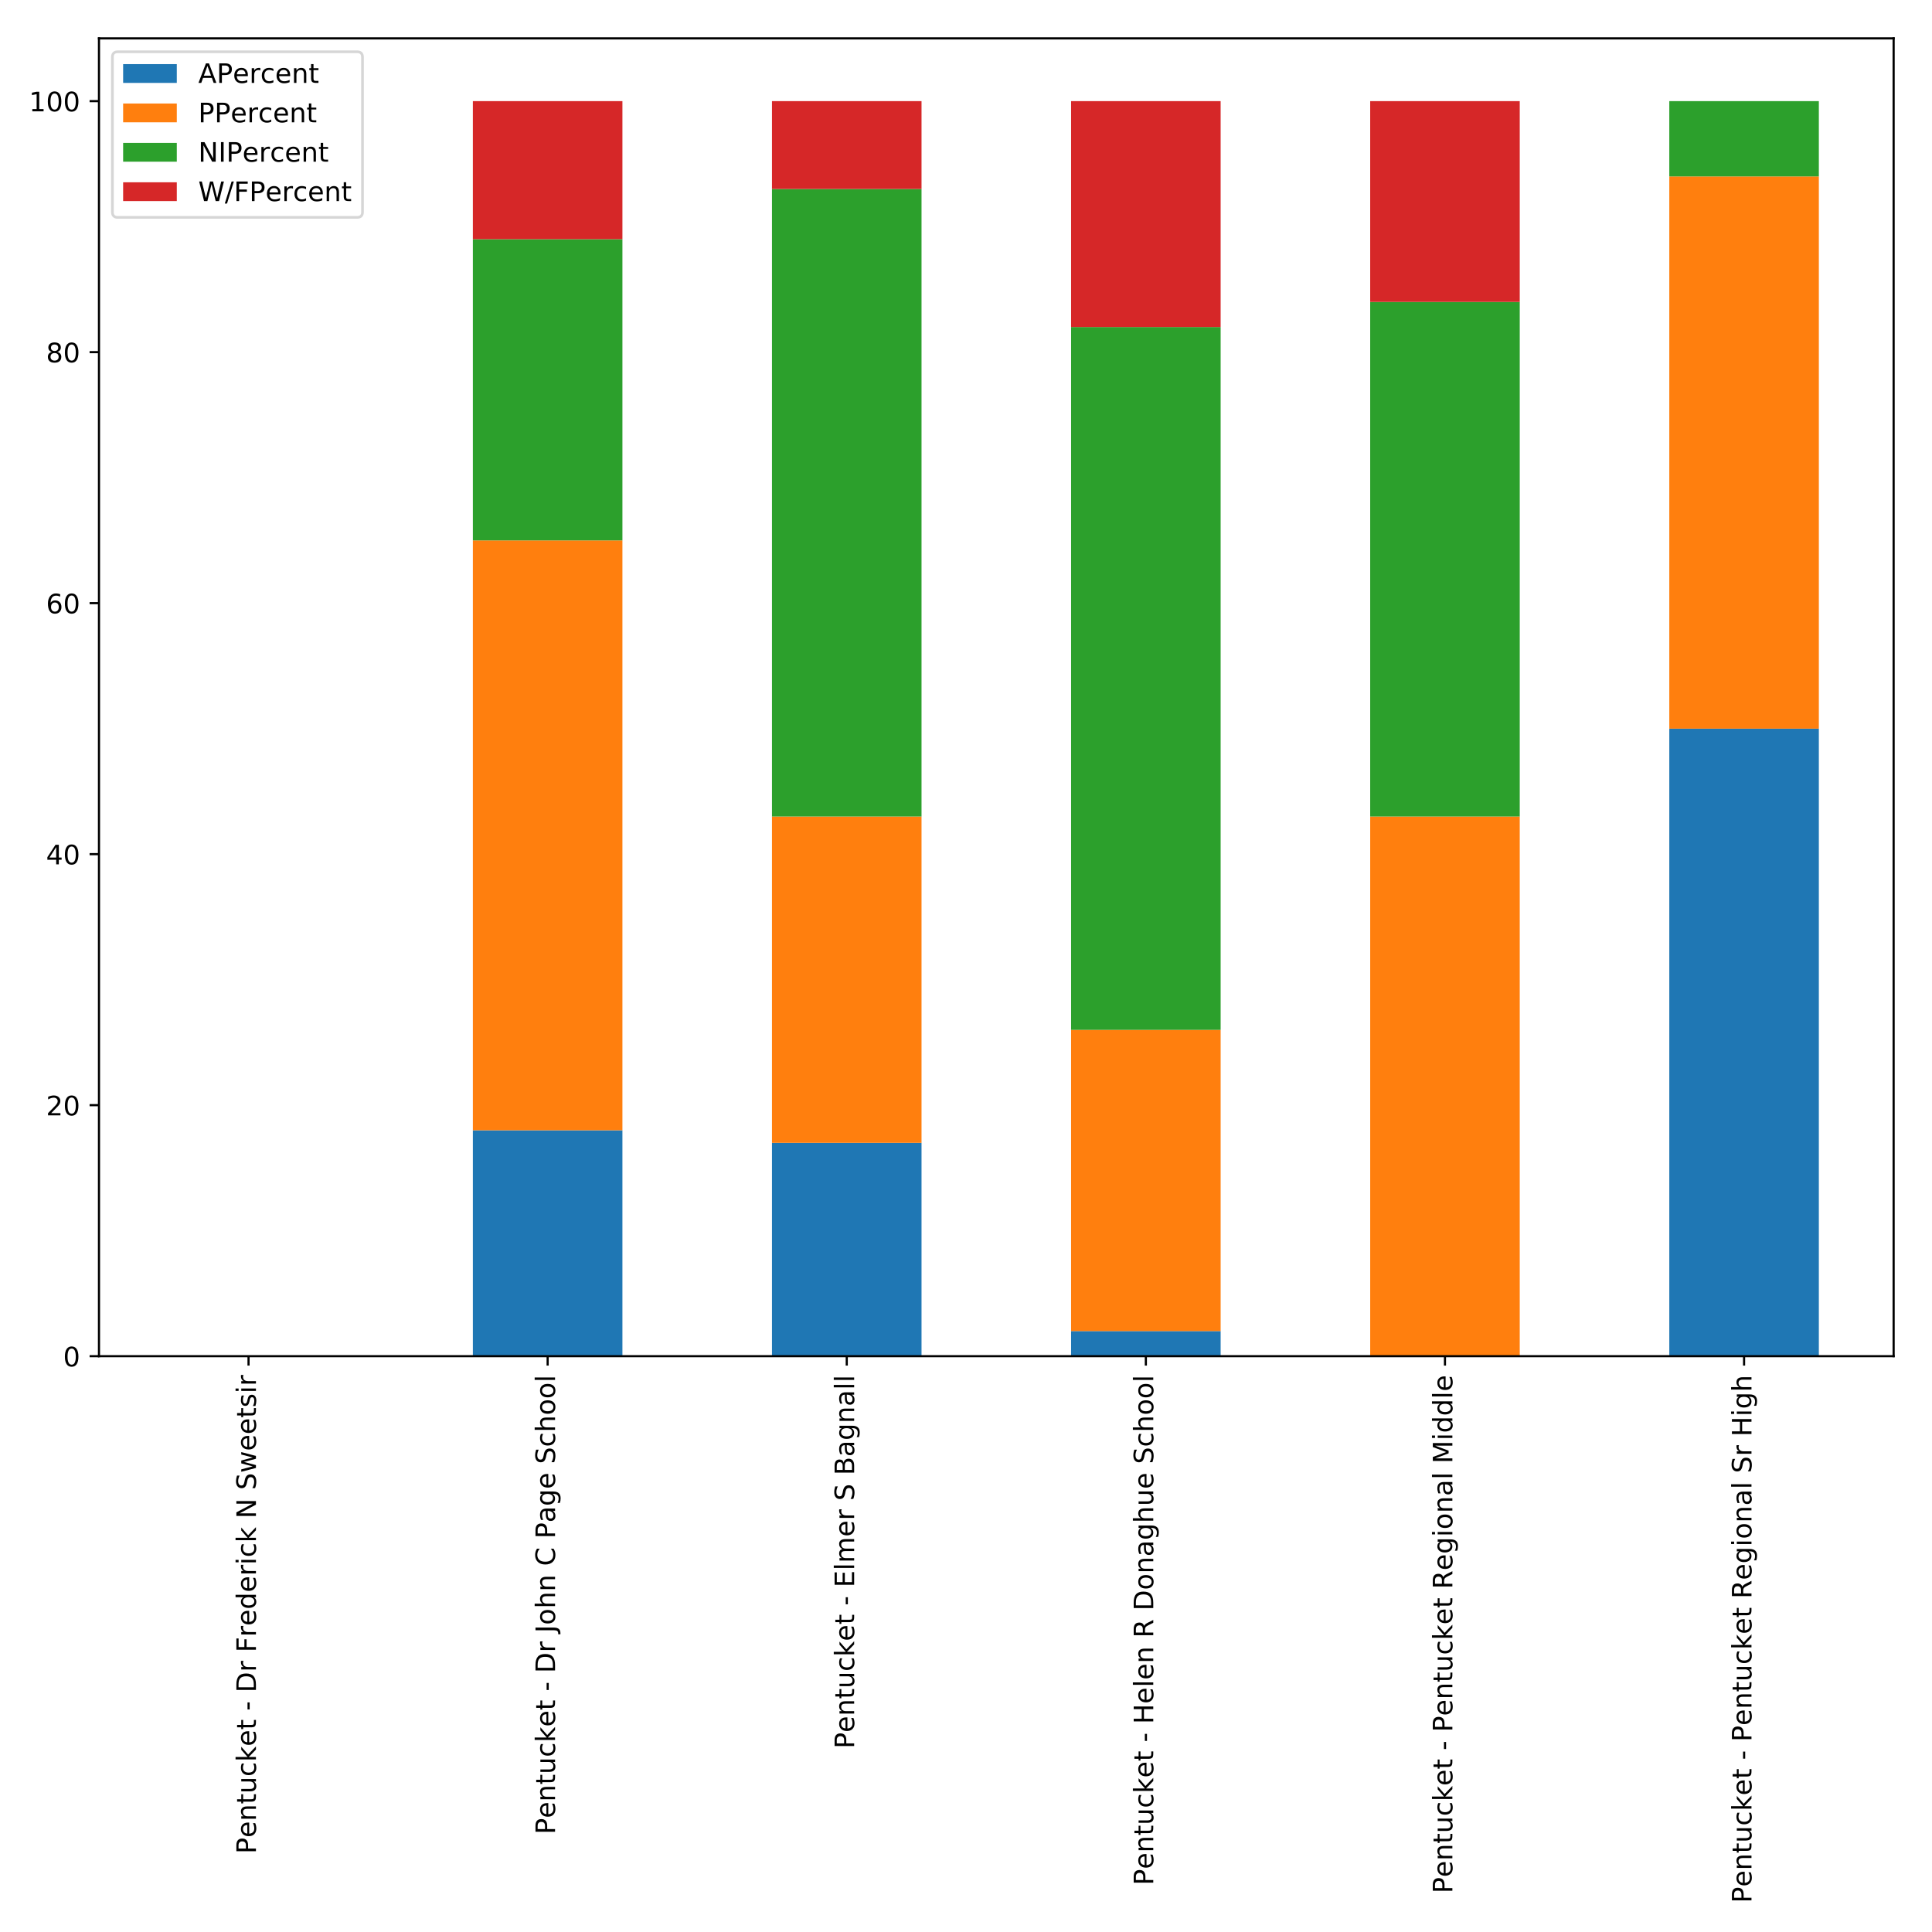 <?xml version="1.0" encoding="utf-8" standalone="no"?>
<!DOCTYPE svg PUBLIC "-//W3C//DTD SVG 1.1//EN"
  "http://www.w3.org/Graphics/SVG/1.1/DTD/svg11.dtd">
<!-- Created with matplotlib (http://matplotlib.org/) -->
<svg height="720pt" version="1.1" viewBox="0 0 720 720" width="720pt" xmlns="http://www.w3.org/2000/svg" xmlns:xlink="http://www.w3.org/1999/xlink">
 <defs>
  <style type="text/css">
*{stroke-linecap:butt;stroke-linejoin:round;}
  </style>
 </defs>
 <g id="figure_1">
  <g id="patch_1">
   <path d="M 0 720 
L 720 720 
L 720 0 
L 0 0 
z
" style="fill:#ffffff;"/>
  </g>
  <g id="axes_1">
   <g id="patch_2">
    <path d="M 36.888 505.411 
L 705.7 505.411 
L 705.7 14.3 
L 36.888 14.3 
z
" style="fill:#ffffff;"/>
   </g>
   <g id="patch_3">
    <path clip-path="url(#p2e732f01b1)" d="M 64.755 505.411 
L 120.489 505.411 
L 120.489 505.411 
L 64.755 505.411 
z
" style="fill:#1f77b4;"/>
   </g>
   <g id="patch_4">
    <path clip-path="url(#p2e732f01b1)" d="M 176.223 505.411 
L 231.958 505.411 
L 231.958 421.22 
L 176.223 421.22 
z
" style="fill:#1f77b4;"/>
   </g>
   <g id="patch_5">
    <path clip-path="url(#p2e732f01b1)" d="M 287.692 505.411 
L 343.427 505.411 
L 343.427 425.898 
L 287.692 425.898 
z
" style="fill:#1f77b4;"/>
   </g>
   <g id="patch_6">
    <path clip-path="url(#p2e732f01b1)" d="M 399.161 505.411 
L 454.895 505.411 
L 454.895 496.056 
L 399.161 496.056 
z
" style="fill:#1f77b4;"/>
   </g>
   <g id="patch_7">
    <path clip-path="url(#p2e732f01b1)" d="M 510.63 505.411 
L 566.364 505.411 
L 566.364 505.411 
L 510.63 505.411 
z
" style="fill:#1f77b4;"/>
   </g>
   <g id="patch_8">
    <path clip-path="url(#p2e732f01b1)" d="M 622.098 505.411 
L 677.833 505.411 
L 677.833 271.549 
L 622.098 271.549 
z
" style="fill:#1f77b4;"/>
   </g>
   <g id="patch_9">
    <path clip-path="url(#p2e732f01b1)" d="M 64.755 505.411 
L 120.489 505.411 
L 120.489 505.411 
L 64.755 505.411 
z
" style="fill:#ff7f0e;"/>
   </g>
   <g id="patch_10">
    <path clip-path="url(#p2e732f01b1)" d="M 176.223 421.22 
L 231.958 421.22 
L 231.958 201.39 
L 176.223 201.39 
z
" style="fill:#ff7f0e;"/>
   </g>
   <g id="patch_11">
    <path clip-path="url(#p2e732f01b1)" d="M 287.692 425.898 
L 343.427 425.898 
L 343.427 304.289 
L 287.692 304.289 
z
" style="fill:#ff7f0e;"/>
   </g>
   <g id="patch_12">
    <path clip-path="url(#p2e732f01b1)" d="M 399.161 496.056 
L 454.895 496.056 
L 454.895 383.803 
L 399.161 383.803 
z
" style="fill:#ff7f0e;"/>
   </g>
   <g id="patch_13">
    <path clip-path="url(#p2e732f01b1)" d="M 510.63 505.411 
L 566.364 505.411 
L 566.364 304.289 
L 510.63 304.289 
z
" style="fill:#ff7f0e;"/>
   </g>
   <g id="patch_14">
    <path clip-path="url(#p2e732f01b1)" d="M 622.098 271.549 
L 677.833 271.549 
L 677.833 65.75 
L 622.098 65.75 
z
" style="fill:#ff7f0e;"/>
   </g>
   <g id="patch_15">
    <path clip-path="url(#p2e732f01b1)" d="M 64.755 505.411 
L 120.489 505.411 
L 120.489 505.411 
L 64.755 505.411 
z
" style="fill:#2ca02c;"/>
   </g>
   <g id="patch_16">
    <path clip-path="url(#p2e732f01b1)" d="M 176.223 201.39 
L 231.958 201.39 
L 231.958 89.136 
L 176.223 89.136 
z
" style="fill:#2ca02c;"/>
   </g>
   <g id="patch_17">
    <path clip-path="url(#p2e732f01b1)" d="M 287.692 304.289 
L 343.427 304.289 
L 343.427 70.427 
L 287.692 70.427 
z
" style="fill:#2ca02c;"/>
   </g>
   <g id="patch_18">
    <path clip-path="url(#p2e732f01b1)" d="M 399.161 383.803 
L 454.895 383.803 
L 454.895 121.877 
L 399.161 121.877 
z
" style="fill:#2ca02c;"/>
   </g>
   <g id="patch_19">
    <path clip-path="url(#p2e732f01b1)" d="M 510.63 304.289 
L 566.364 304.289 
L 566.364 112.522 
L 510.63 112.522 
z
" style="fill:#2ca02c;"/>
   </g>
   <g id="patch_20">
    <path clip-path="url(#p2e732f01b1)" d="M 622.098 65.75 
L 677.833 65.75 
L 677.833 37.686 
L 622.098 37.686 
z
" style="fill:#2ca02c;"/>
   </g>
   <g id="patch_21">
    <path clip-path="url(#p2e732f01b1)" d="M 64.755 505.411 
L 120.489 505.411 
L 120.489 505.411 
L 64.755 505.411 
z
" style="fill:#d62728;"/>
   </g>
   <g id="patch_22">
    <path clip-path="url(#p2e732f01b1)" d="M 176.223 89.136 
L 231.958 89.136 
L 231.958 37.686 
L 176.223 37.686 
z
" style="fill:#d62728;"/>
   </g>
   <g id="patch_23">
    <path clip-path="url(#p2e732f01b1)" d="M 287.692 70.427 
L 343.427 70.427 
L 343.427 37.686 
L 287.692 37.686 
z
" style="fill:#d62728;"/>
   </g>
   <g id="patch_24">
    <path clip-path="url(#p2e732f01b1)" d="M 399.161 121.877 
L 454.895 121.877 
L 454.895 37.686 
L 399.161 37.686 
z
" style="fill:#d62728;"/>
   </g>
   <g id="patch_25">
    <path clip-path="url(#p2e732f01b1)" d="M 510.63 112.522 
L 566.364 112.522 
L 566.364 37.686 
L 510.63 37.686 
z
" style="fill:#d62728;"/>
   </g>
   <g id="patch_26">
    <path clip-path="url(#p2e732f01b1)" d="M 622.098 505.411 
L 677.833 505.411 
L 677.833 505.411 
L 622.098 505.411 
z
" style="fill:#d62728;"/>
   </g>
   <g id="matplotlib.axis_1">
    <g id="xtick_1">
     <g id="line2d_1">
      <defs>
       <path d="M 0 0 
L 0 3.5 
" id="m39462e3439" style="stroke:#000000;stroke-width:0.8;"/>
      </defs>
      <g>
       <use style="stroke:#000000;stroke-width:0.8;" x="92.622" xlink:href="#m39462e3439" y="505.411"/>
      </g>
     </g>
     <g id="text_1">
      <!-- Pentucket - Dr Frederick N Sweetsir -->
      <defs>
       <path d="M 19.672 64.797 
L 19.672 37.406 
L 32.078 37.406 
Q 38.969 37.406 42.719 40.969 
Q 46.484 44.531 46.484 51.125 
Q 46.484 57.672 42.719 61.234 
Q 38.969 64.797 32.078 64.797 
z
M 9.812 72.906 
L 32.078 72.906 
Q 44.344 72.906 50.609 67.359 
Q 56.891 61.812 56.891 51.125 
Q 56.891 40.328 50.609 34.812 
Q 44.344 29.297 32.078 29.297 
L 19.672 29.297 
L 19.672 0 
L 9.812 0 
z
" id="DejaVuSans-50"/>
       <path d="M 56.203 29.594 
L 56.203 25.203 
L 14.891 25.203 
Q 15.484 15.922 20.484 11.062 
Q 25.484 6.203 34.422 6.203 
Q 39.594 6.203 44.453 7.469 
Q 49.312 8.734 54.109 11.281 
L 54.109 2.781 
Q 49.266 0.734 44.188 -0.344 
Q 39.109 -1.422 33.891 -1.422 
Q 20.797 -1.422 13.156 6.188 
Q 5.516 13.812 5.516 26.812 
Q 5.516 40.234 12.766 48.109 
Q 20.016 56 32.328 56 
Q 43.359 56 49.781 48.891 
Q 56.203 41.797 56.203 29.594 
z
M 47.219 32.234 
Q 47.125 39.594 43.094 43.984 
Q 39.062 48.391 32.422 48.391 
Q 24.906 48.391 20.391 44.141 
Q 15.875 39.891 15.188 32.172 
z
" id="DejaVuSans-65"/>
       <path d="M 54.891 33.016 
L 54.891 0 
L 45.906 0 
L 45.906 32.719 
Q 45.906 40.484 42.875 44.328 
Q 39.844 48.188 33.797 48.188 
Q 26.516 48.188 22.312 43.547 
Q 18.109 38.922 18.109 30.906 
L 18.109 0 
L 9.078 0 
L 9.078 54.688 
L 18.109 54.688 
L 18.109 46.188 
Q 21.344 51.125 25.703 53.562 
Q 30.078 56 35.797 56 
Q 45.219 56 50.047 50.172 
Q 54.891 44.344 54.891 33.016 
z
" id="DejaVuSans-6e"/>
       <path d="M 18.312 70.219 
L 18.312 54.688 
L 36.812 54.688 
L 36.812 47.703 
L 18.312 47.703 
L 18.312 18.016 
Q 18.312 11.328 20.141 9.422 
Q 21.969 7.516 27.594 7.516 
L 36.812 7.516 
L 36.812 0 
L 27.594 0 
Q 17.188 0 13.234 3.875 
Q 9.281 7.766 9.281 18.016 
L 9.281 47.703 
L 2.688 47.703 
L 2.688 54.688 
L 9.281 54.688 
L 9.281 70.219 
z
" id="DejaVuSans-74"/>
       <path d="M 8.5 21.578 
L 8.5 54.688 
L 17.484 54.688 
L 17.484 21.922 
Q 17.484 14.156 20.5 10.266 
Q 23.531 6.391 29.594 6.391 
Q 36.859 6.391 41.078 11.031 
Q 45.312 15.672 45.312 23.688 
L 45.312 54.688 
L 54.297 54.688 
L 54.297 0 
L 45.312 0 
L 45.312 8.406 
Q 42.047 3.422 37.719 1 
Q 33.406 -1.422 27.688 -1.422 
Q 18.266 -1.422 13.375 4.438 
Q 8.5 10.297 8.5 21.578 
z
M 31.109 56 
z
" id="DejaVuSans-75"/>
       <path d="M 48.781 52.594 
L 48.781 44.188 
Q 44.969 46.297 41.141 47.344 
Q 37.312 48.391 33.406 48.391 
Q 24.656 48.391 19.812 42.844 
Q 14.984 37.312 14.984 27.297 
Q 14.984 17.281 19.812 11.734 
Q 24.656 6.203 33.406 6.203 
Q 37.312 6.203 41.141 7.25 
Q 44.969 8.297 48.781 10.406 
L 48.781 2.094 
Q 45.016 0.344 40.984 -0.531 
Q 36.969 -1.422 32.422 -1.422 
Q 20.062 -1.422 12.781 6.344 
Q 5.516 14.109 5.516 27.297 
Q 5.516 40.672 12.859 48.328 
Q 20.219 56 33.016 56 
Q 37.156 56 41.109 55.141 
Q 45.062 54.297 48.781 52.594 
z
" id="DejaVuSans-63"/>
       <path d="M 9.078 75.984 
L 18.109 75.984 
L 18.109 31.109 
L 44.922 54.688 
L 56.391 54.688 
L 27.391 29.109 
L 57.625 0 
L 45.906 0 
L 18.109 26.703 
L 18.109 0 
L 9.078 0 
z
" id="DejaVuSans-6b"/>
       <path id="DejaVuSans-20"/>
       <path d="M 4.891 31.391 
L 31.203 31.391 
L 31.203 23.391 
L 4.891 23.391 
z
" id="DejaVuSans-2d"/>
       <path d="M 19.672 64.797 
L 19.672 8.109 
L 31.594 8.109 
Q 46.688 8.109 53.688 14.938 
Q 60.688 21.781 60.688 36.531 
Q 60.688 51.172 53.688 57.984 
Q 46.688 64.797 31.594 64.797 
z
M 9.812 72.906 
L 30.078 72.906 
Q 51.266 72.906 61.172 64.094 
Q 71.094 55.281 71.094 36.531 
Q 71.094 17.672 61.125 8.828 
Q 51.172 0 30.078 0 
L 9.812 0 
z
" id="DejaVuSans-44"/>
       <path d="M 41.109 46.297 
Q 39.594 47.172 37.812 47.578 
Q 36.031 48 33.891 48 
Q 26.266 48 22.188 43.047 
Q 18.109 38.094 18.109 28.812 
L 18.109 0 
L 9.078 0 
L 9.078 54.688 
L 18.109 54.688 
L 18.109 46.188 
Q 20.953 51.172 25.484 53.578 
Q 30.031 56 36.531 56 
Q 37.453 56 38.578 55.875 
Q 39.703 55.766 41.062 55.516 
z
" id="DejaVuSans-72"/>
       <path d="M 9.812 72.906 
L 51.703 72.906 
L 51.703 64.594 
L 19.672 64.594 
L 19.672 43.109 
L 48.578 43.109 
L 48.578 34.812 
L 19.672 34.812 
L 19.672 0 
L 9.812 0 
z
" id="DejaVuSans-46"/>
       <path d="M 45.406 46.391 
L 45.406 75.984 
L 54.391 75.984 
L 54.391 0 
L 45.406 0 
L 45.406 8.203 
Q 42.578 3.328 38.25 0.953 
Q 33.938 -1.422 27.875 -1.422 
Q 17.969 -1.422 11.734 6.484 
Q 5.516 14.406 5.516 27.297 
Q 5.516 40.188 11.734 48.094 
Q 17.969 56 27.875 56 
Q 33.938 56 38.25 53.625 
Q 42.578 51.266 45.406 46.391 
z
M 14.797 27.297 
Q 14.797 17.391 18.875 11.75 
Q 22.953 6.109 30.078 6.109 
Q 37.203 6.109 41.297 11.75 
Q 45.406 17.391 45.406 27.297 
Q 45.406 37.203 41.297 42.844 
Q 37.203 48.484 30.078 48.484 
Q 22.953 48.484 18.875 42.844 
Q 14.797 37.203 14.797 27.297 
z
" id="DejaVuSans-64"/>
       <path d="M 9.422 54.688 
L 18.406 54.688 
L 18.406 0 
L 9.422 0 
z
M 9.422 75.984 
L 18.406 75.984 
L 18.406 64.594 
L 9.422 64.594 
z
" id="DejaVuSans-69"/>
       <path d="M 9.812 72.906 
L 23.094 72.906 
L 55.422 11.922 
L 55.422 72.906 
L 64.984 72.906 
L 64.984 0 
L 51.703 0 
L 19.391 60.984 
L 19.391 0 
L 9.812 0 
z
" id="DejaVuSans-4e"/>
       <path d="M 53.516 70.516 
L 53.516 60.891 
Q 47.906 63.578 42.922 64.891 
Q 37.938 66.219 33.297 66.219 
Q 25.25 66.219 20.875 63.094 
Q 16.5 59.969 16.5 54.203 
Q 16.5 49.359 19.406 46.891 
Q 22.312 44.438 30.422 42.922 
L 36.375 41.703 
Q 47.406 39.594 52.656 34.297 
Q 57.906 29 57.906 20.125 
Q 57.906 9.516 50.797 4.047 
Q 43.703 -1.422 29.984 -1.422 
Q 24.812 -1.422 18.969 -0.25 
Q 13.141 0.922 6.891 3.219 
L 6.891 13.375 
Q 12.891 10.016 18.656 8.297 
Q 24.422 6.594 29.984 6.594 
Q 38.422 6.594 43.016 9.906 
Q 47.609 13.234 47.609 19.391 
Q 47.609 24.75 44.312 27.781 
Q 41.016 30.812 33.5 32.328 
L 27.484 33.5 
Q 16.453 35.688 11.516 40.375 
Q 6.594 45.062 6.594 53.422 
Q 6.594 63.094 13.406 68.656 
Q 20.219 74.219 32.172 74.219 
Q 37.312 74.219 42.625 73.281 
Q 47.953 72.359 53.516 70.516 
z
" id="DejaVuSans-53"/>
       <path d="M 4.203 54.688 
L 13.188 54.688 
L 24.422 12.016 
L 35.594 54.688 
L 46.188 54.688 
L 57.422 12.016 
L 68.609 54.688 
L 77.594 54.688 
L 63.281 0 
L 52.688 0 
L 40.922 44.828 
L 29.109 0 
L 18.5 0 
z
" id="DejaVuSans-77"/>
       <path d="M 44.281 53.078 
L 44.281 44.578 
Q 40.484 46.531 36.375 47.5 
Q 32.281 48.484 27.875 48.484 
Q 21.188 48.484 17.844 46.438 
Q 14.5 44.391 14.5 40.281 
Q 14.5 37.156 16.891 35.375 
Q 19.281 33.594 26.516 31.984 
L 29.594 31.297 
Q 39.156 29.25 43.188 25.516 
Q 47.219 21.781 47.219 15.094 
Q 47.219 7.469 41.188 3.016 
Q 35.156 -1.422 24.609 -1.422 
Q 20.219 -1.422 15.453 -0.562 
Q 10.688 0.297 5.422 2 
L 5.422 11.281 
Q 10.406 8.688 15.234 7.391 
Q 20.062 6.109 24.812 6.109 
Q 31.156 6.109 34.562 8.281 
Q 37.984 10.453 37.984 14.406 
Q 37.984 18.062 35.516 20.016 
Q 33.062 21.969 24.703 23.781 
L 21.578 24.516 
Q 13.234 26.266 9.516 29.906 
Q 5.812 33.547 5.812 39.891 
Q 5.812 47.609 11.281 51.797 
Q 16.75 56 26.812 56 
Q 31.781 56 36.172 55.266 
Q 40.578 54.547 44.281 53.078 
z
" id="DejaVuSans-73"/>
      </defs>
      <g transform="translate(95.381 690.866)rotate(-90)scale(0.1 -0.1)">
       <use xlink:href="#DejaVuSans-50"/>
       <use x="60.256" xlink:href="#DejaVuSans-65"/>
       <use x="121.779" xlink:href="#DejaVuSans-6e"/>
       <use x="185.158" xlink:href="#DejaVuSans-74"/>
       <use x="224.367" xlink:href="#DejaVuSans-75"/>
       <use x="287.746" xlink:href="#DejaVuSans-63"/>
       <use x="342.727" xlink:href="#DejaVuSans-6b"/>
       <use x="400.59" xlink:href="#DejaVuSans-65"/>
       <use x="462.113" xlink:href="#DejaVuSans-74"/>
       <use x="501.322" xlink:href="#DejaVuSans-20"/>
       <use x="533.109" xlink:href="#DejaVuSans-2d"/>
       <use x="569.193" xlink:href="#DejaVuSans-20"/>
       <use x="600.98" xlink:href="#DejaVuSans-44"/>
       <use x="677.982" xlink:href="#DejaVuSans-72"/>
       <use x="719.096" xlink:href="#DejaVuSans-20"/>
       <use x="750.883" xlink:href="#DejaVuSans-46"/>
       <use x="808.293" xlink:href="#DejaVuSans-72"/>
       <use x="849.375" xlink:href="#DejaVuSans-65"/>
       <use x="910.898" xlink:href="#DejaVuSans-64"/>
       <use x="974.375" xlink:href="#DejaVuSans-65"/>
       <use x="1035.898" xlink:href="#DejaVuSans-72"/>
       <use x="1077.012" xlink:href="#DejaVuSans-69"/>
       <use x="1104.795" xlink:href="#DejaVuSans-63"/>
       <use x="1159.775" xlink:href="#DejaVuSans-6b"/>
       <use x="1217.686" xlink:href="#DejaVuSans-20"/>
       <use x="1249.473" xlink:href="#DejaVuSans-4e"/>
       <use x="1324.277" xlink:href="#DejaVuSans-20"/>
       <use x="1356.064" xlink:href="#DejaVuSans-53"/>
       <use x="1419.541" xlink:href="#DejaVuSans-77"/>
       <use x="1501.328" xlink:href="#DejaVuSans-65"/>
       <use x="1562.852" xlink:href="#DejaVuSans-65"/>
       <use x="1624.375" xlink:href="#DejaVuSans-74"/>
       <use x="1663.584" xlink:href="#DejaVuSans-73"/>
       <use x="1715.684" xlink:href="#DejaVuSans-69"/>
       <use x="1743.467" xlink:href="#DejaVuSans-72"/>
      </g>
     </g>
    </g>
    <g id="xtick_2">
     <g id="line2d_2">
      <g>
       <use style="stroke:#000000;stroke-width:0.8;" x="204.091" xlink:href="#m39462e3439" y="505.411"/>
      </g>
     </g>
     <g id="text_2">
      <!-- Pentucket - Dr John C Page School -->
      <defs>
       <path d="M 9.812 72.906 
L 19.672 72.906 
L 19.672 5.078 
Q 19.672 -8.109 14.672 -14.062 
Q 9.672 -20.016 -1.422 -20.016 
L -5.172 -20.016 
L -5.172 -11.719 
L -2.094 -11.719 
Q 4.438 -11.719 7.125 -8.047 
Q 9.812 -4.391 9.812 5.078 
z
" id="DejaVuSans-4a"/>
       <path d="M 30.609 48.391 
Q 23.391 48.391 19.188 42.75 
Q 14.984 37.109 14.984 27.297 
Q 14.984 17.484 19.156 11.844 
Q 23.344 6.203 30.609 6.203 
Q 37.797 6.203 41.984 11.859 
Q 46.188 17.531 46.188 27.297 
Q 46.188 37.016 41.984 42.703 
Q 37.797 48.391 30.609 48.391 
z
M 30.609 56 
Q 42.328 56 49.016 48.375 
Q 55.719 40.766 55.719 27.297 
Q 55.719 13.875 49.016 6.219 
Q 42.328 -1.422 30.609 -1.422 
Q 18.844 -1.422 12.172 6.219 
Q 5.516 13.875 5.516 27.297 
Q 5.516 40.766 12.172 48.375 
Q 18.844 56 30.609 56 
z
" id="DejaVuSans-6f"/>
       <path d="M 54.891 33.016 
L 54.891 0 
L 45.906 0 
L 45.906 32.719 
Q 45.906 40.484 42.875 44.328 
Q 39.844 48.188 33.797 48.188 
Q 26.516 48.188 22.312 43.547 
Q 18.109 38.922 18.109 30.906 
L 18.109 0 
L 9.078 0 
L 9.078 75.984 
L 18.109 75.984 
L 18.109 46.188 
Q 21.344 51.125 25.703 53.562 
Q 30.078 56 35.797 56 
Q 45.219 56 50.047 50.172 
Q 54.891 44.344 54.891 33.016 
z
" id="DejaVuSans-68"/>
       <path d="M 64.406 67.281 
L 64.406 56.891 
Q 59.422 61.531 53.781 63.812 
Q 48.141 66.109 41.797 66.109 
Q 29.297 66.109 22.656 58.469 
Q 16.016 50.828 16.016 36.375 
Q 16.016 21.969 22.656 14.328 
Q 29.297 6.688 41.797 6.688 
Q 48.141 6.688 53.781 8.984 
Q 59.422 11.281 64.406 15.922 
L 64.406 5.609 
Q 59.234 2.094 53.438 0.328 
Q 47.656 -1.422 41.219 -1.422 
Q 24.656 -1.422 15.125 8.703 
Q 5.609 18.844 5.609 36.375 
Q 5.609 53.953 15.125 64.078 
Q 24.656 74.219 41.219 74.219 
Q 47.75 74.219 53.531 72.484 
Q 59.328 70.75 64.406 67.281 
z
" id="DejaVuSans-43"/>
       <path d="M 34.281 27.484 
Q 23.391 27.484 19.188 25 
Q 14.984 22.516 14.984 16.5 
Q 14.984 11.719 18.141 8.906 
Q 21.297 6.109 26.703 6.109 
Q 34.188 6.109 38.703 11.406 
Q 43.219 16.703 43.219 25.484 
L 43.219 27.484 
z
M 52.203 31.203 
L 52.203 0 
L 43.219 0 
L 43.219 8.297 
Q 40.141 3.328 35.547 0.953 
Q 30.953 -1.422 24.312 -1.422 
Q 15.922 -1.422 10.953 3.297 
Q 6 8.016 6 15.922 
Q 6 25.141 12.172 29.828 
Q 18.359 34.516 30.609 34.516 
L 43.219 34.516 
L 43.219 35.406 
Q 43.219 41.609 39.141 45 
Q 35.062 48.391 27.688 48.391 
Q 23 48.391 18.547 47.266 
Q 14.109 46.141 10.016 43.891 
L 10.016 52.203 
Q 14.938 54.109 19.578 55.047 
Q 24.219 56 28.609 56 
Q 40.484 56 46.344 49.844 
Q 52.203 43.703 52.203 31.203 
z
" id="DejaVuSans-61"/>
       <path d="M 45.406 27.984 
Q 45.406 37.75 41.375 43.109 
Q 37.359 48.484 30.078 48.484 
Q 22.859 48.484 18.828 43.109 
Q 14.797 37.75 14.797 27.984 
Q 14.797 18.266 18.828 12.891 
Q 22.859 7.516 30.078 7.516 
Q 37.359 7.516 41.375 12.891 
Q 45.406 18.266 45.406 27.984 
z
M 54.391 6.781 
Q 54.391 -7.172 48.188 -13.984 
Q 42 -20.797 29.203 -20.797 
Q 24.469 -20.797 20.266 -20.094 
Q 16.062 -19.391 12.109 -17.922 
L 12.109 -9.188 
Q 16.062 -11.328 19.922 -12.344 
Q 23.781 -13.375 27.781 -13.375 
Q 36.625 -13.375 41.016 -8.766 
Q 45.406 -4.156 45.406 5.172 
L 45.406 9.625 
Q 42.625 4.781 38.281 2.391 
Q 33.938 0 27.875 0 
Q 17.828 0 11.672 7.656 
Q 5.516 15.328 5.516 27.984 
Q 5.516 40.672 11.672 48.328 
Q 17.828 56 27.875 56 
Q 33.938 56 38.281 53.609 
Q 42.625 51.219 45.406 46.391 
L 45.406 54.688 
L 54.391 54.688 
z
" id="DejaVuSans-67"/>
       <path d="M 9.422 75.984 
L 18.406 75.984 
L 18.406 0 
L 9.422 0 
z
" id="DejaVuSans-6c"/>
      </defs>
      <g transform="translate(206.85 683.609)rotate(-90)scale(0.1 -0.1)">
       <use xlink:href="#DejaVuSans-50"/>
       <use x="60.256" xlink:href="#DejaVuSans-65"/>
       <use x="121.779" xlink:href="#DejaVuSans-6e"/>
       <use x="185.158" xlink:href="#DejaVuSans-74"/>
       <use x="224.367" xlink:href="#DejaVuSans-75"/>
       <use x="287.746" xlink:href="#DejaVuSans-63"/>
       <use x="342.727" xlink:href="#DejaVuSans-6b"/>
       <use x="400.59" xlink:href="#DejaVuSans-65"/>
       <use x="462.113" xlink:href="#DejaVuSans-74"/>
       <use x="501.322" xlink:href="#DejaVuSans-20"/>
       <use x="533.109" xlink:href="#DejaVuSans-2d"/>
       <use x="569.193" xlink:href="#DejaVuSans-20"/>
       <use x="600.98" xlink:href="#DejaVuSans-44"/>
       <use x="677.982" xlink:href="#DejaVuSans-72"/>
       <use x="719.096" xlink:href="#DejaVuSans-20"/>
       <use x="750.883" xlink:href="#DejaVuSans-4a"/>
       <use x="780.375" xlink:href="#DejaVuSans-6f"/>
       <use x="841.557" xlink:href="#DejaVuSans-68"/>
       <use x="904.936" xlink:href="#DejaVuSans-6e"/>
       <use x="968.314" xlink:href="#DejaVuSans-20"/>
       <use x="1000.102" xlink:href="#DejaVuSans-43"/>
       <use x="1069.926" xlink:href="#DejaVuSans-20"/>
       <use x="1101.713" xlink:href="#DejaVuSans-50"/>
       <use x="1161.953" xlink:href="#DejaVuSans-61"/>
       <use x="1223.232" xlink:href="#DejaVuSans-67"/>
       <use x="1286.709" xlink:href="#DejaVuSans-65"/>
       <use x="1348.232" xlink:href="#DejaVuSans-20"/>
       <use x="1380.02" xlink:href="#DejaVuSans-53"/>
       <use x="1443.496" xlink:href="#DejaVuSans-63"/>
       <use x="1498.477" xlink:href="#DejaVuSans-68"/>
       <use x="1561.855" xlink:href="#DejaVuSans-6f"/>
       <use x="1623.037" xlink:href="#DejaVuSans-6f"/>
       <use x="1684.219" xlink:href="#DejaVuSans-6c"/>
      </g>
     </g>
    </g>
    <g id="xtick_3">
     <g id="line2d_3">
      <g>
       <use style="stroke:#000000;stroke-width:0.8;" x="315.559" xlink:href="#m39462e3439" y="505.411"/>
      </g>
     </g>
     <g id="text_3">
      <!-- Pentucket - Elmer S Bagnall -->
      <defs>
       <path d="M 9.812 72.906 
L 55.906 72.906 
L 55.906 64.594 
L 19.672 64.594 
L 19.672 43.016 
L 54.391 43.016 
L 54.391 34.719 
L 19.672 34.719 
L 19.672 8.297 
L 56.781 8.297 
L 56.781 0 
L 9.812 0 
z
" id="DejaVuSans-45"/>
       <path d="M 52 44.188 
Q 55.375 50.25 60.062 53.125 
Q 64.75 56 71.094 56 
Q 79.641 56 84.281 50.016 
Q 88.922 44.047 88.922 33.016 
L 88.922 0 
L 79.891 0 
L 79.891 32.719 
Q 79.891 40.578 77.094 44.375 
Q 74.312 48.188 68.609 48.188 
Q 61.625 48.188 57.562 43.547 
Q 53.516 38.922 53.516 30.906 
L 53.516 0 
L 44.484 0 
L 44.484 32.719 
Q 44.484 40.625 41.703 44.406 
Q 38.922 48.188 33.109 48.188 
Q 26.219 48.188 22.156 43.531 
Q 18.109 38.875 18.109 30.906 
L 18.109 0 
L 9.078 0 
L 9.078 54.688 
L 18.109 54.688 
L 18.109 46.188 
Q 21.188 51.219 25.484 53.609 
Q 29.781 56 35.688 56 
Q 41.656 56 45.828 52.969 
Q 50 49.953 52 44.188 
z
" id="DejaVuSans-6d"/>
       <path d="M 19.672 34.812 
L 19.672 8.109 
L 35.5 8.109 
Q 43.453 8.109 47.281 11.406 
Q 51.125 14.703 51.125 21.484 
Q 51.125 28.328 47.281 31.562 
Q 43.453 34.812 35.5 34.812 
z
M 19.672 64.797 
L 19.672 42.828 
L 34.281 42.828 
Q 41.5 42.828 45.031 45.531 
Q 48.578 48.25 48.578 53.812 
Q 48.578 59.328 45.031 62.062 
Q 41.5 64.797 34.281 64.797 
z
M 9.812 72.906 
L 35.016 72.906 
Q 46.297 72.906 52.391 68.219 
Q 58.5 63.531 58.5 54.891 
Q 58.5 48.188 55.375 44.234 
Q 52.25 40.281 46.188 39.312 
Q 53.469 37.75 57.5 32.781 
Q 61.531 27.828 61.531 20.406 
Q 61.531 10.641 54.891 5.312 
Q 48.25 0 35.984 0 
L 9.812 0 
z
" id="DejaVuSans-42"/>
      </defs>
      <g transform="translate(318.319 651.672)rotate(-90)scale(0.1 -0.1)">
       <use xlink:href="#DejaVuSans-50"/>
       <use x="60.256" xlink:href="#DejaVuSans-65"/>
       <use x="121.779" xlink:href="#DejaVuSans-6e"/>
       <use x="185.158" xlink:href="#DejaVuSans-74"/>
       <use x="224.367" xlink:href="#DejaVuSans-75"/>
       <use x="287.746" xlink:href="#DejaVuSans-63"/>
       <use x="342.727" xlink:href="#DejaVuSans-6b"/>
       <use x="400.59" xlink:href="#DejaVuSans-65"/>
       <use x="462.113" xlink:href="#DejaVuSans-74"/>
       <use x="501.322" xlink:href="#DejaVuSans-20"/>
       <use x="533.109" xlink:href="#DejaVuSans-2d"/>
       <use x="569.193" xlink:href="#DejaVuSans-20"/>
       <use x="600.98" xlink:href="#DejaVuSans-45"/>
       <use x="664.164" xlink:href="#DejaVuSans-6c"/>
       <use x="691.947" xlink:href="#DejaVuSans-6d"/>
       <use x="789.359" xlink:href="#DejaVuSans-65"/>
       <use x="850.883" xlink:href="#DejaVuSans-72"/>
       <use x="891.996" xlink:href="#DejaVuSans-20"/>
       <use x="923.783" xlink:href="#DejaVuSans-53"/>
       <use x="987.26" xlink:href="#DejaVuSans-20"/>
       <use x="1019.047" xlink:href="#DejaVuSans-42"/>
       <use x="1087.65" xlink:href="#DejaVuSans-61"/>
       <use x="1148.93" xlink:href="#DejaVuSans-67"/>
       <use x="1212.406" xlink:href="#DejaVuSans-6e"/>
       <use x="1275.785" xlink:href="#DejaVuSans-61"/>
       <use x="1337.064" xlink:href="#DejaVuSans-6c"/>
       <use x="1364.848" xlink:href="#DejaVuSans-6c"/>
      </g>
     </g>
    </g>
    <g id="xtick_4">
     <g id="line2d_4">
      <g>
       <use style="stroke:#000000;stroke-width:0.8;" x="427.028" xlink:href="#m39462e3439" y="505.411"/>
      </g>
     </g>
     <g id="text_4">
      <!-- Pentucket - Helen R Donaghue School -->
      <defs>
       <path d="M 9.812 72.906 
L 19.672 72.906 
L 19.672 43.016 
L 55.516 43.016 
L 55.516 72.906 
L 65.375 72.906 
L 65.375 0 
L 55.516 0 
L 55.516 34.719 
L 19.672 34.719 
L 19.672 0 
L 9.812 0 
z
" id="DejaVuSans-48"/>
       <path d="M 44.391 34.188 
Q 47.562 33.109 50.562 29.594 
Q 53.562 26.078 56.594 19.922 
L 66.609 0 
L 56 0 
L 46.688 18.703 
Q 43.062 26.031 39.672 28.422 
Q 36.281 30.812 30.422 30.812 
L 19.672 30.812 
L 19.672 0 
L 9.812 0 
L 9.812 72.906 
L 32.078 72.906 
Q 44.578 72.906 50.734 67.672 
Q 56.891 62.453 56.891 51.906 
Q 56.891 45.016 53.688 40.469 
Q 50.484 35.938 44.391 34.188 
z
M 19.672 64.797 
L 19.672 38.922 
L 32.078 38.922 
Q 39.203 38.922 42.844 42.219 
Q 46.484 45.516 46.484 51.906 
Q 46.484 58.297 42.844 61.547 
Q 39.203 64.797 32.078 64.797 
z
" id="DejaVuSans-52"/>
      </defs>
      <g transform="translate(429.788 702.592)rotate(-90)scale(0.1 -0.1)">
       <use xlink:href="#DejaVuSans-50"/>
       <use x="60.256" xlink:href="#DejaVuSans-65"/>
       <use x="121.779" xlink:href="#DejaVuSans-6e"/>
       <use x="185.158" xlink:href="#DejaVuSans-74"/>
       <use x="224.367" xlink:href="#DejaVuSans-75"/>
       <use x="287.746" xlink:href="#DejaVuSans-63"/>
       <use x="342.727" xlink:href="#DejaVuSans-6b"/>
       <use x="400.59" xlink:href="#DejaVuSans-65"/>
       <use x="462.113" xlink:href="#DejaVuSans-74"/>
       <use x="501.322" xlink:href="#DejaVuSans-20"/>
       <use x="533.109" xlink:href="#DejaVuSans-2d"/>
       <use x="569.193" xlink:href="#DejaVuSans-20"/>
       <use x="600.98" xlink:href="#DejaVuSans-48"/>
       <use x="676.176" xlink:href="#DejaVuSans-65"/>
       <use x="737.699" xlink:href="#DejaVuSans-6c"/>
       <use x="765.482" xlink:href="#DejaVuSans-65"/>
       <use x="827.006" xlink:href="#DejaVuSans-6e"/>
       <use x="890.385" xlink:href="#DejaVuSans-20"/>
       <use x="922.172" xlink:href="#DejaVuSans-52"/>
       <use x="991.654" xlink:href="#DejaVuSans-20"/>
       <use x="1023.441" xlink:href="#DejaVuSans-44"/>
       <use x="1100.443" xlink:href="#DejaVuSans-6f"/>
       <use x="1161.625" xlink:href="#DejaVuSans-6e"/>
       <use x="1225.004" xlink:href="#DejaVuSans-61"/>
       <use x="1286.283" xlink:href="#DejaVuSans-67"/>
       <use x="1349.76" xlink:href="#DejaVuSans-68"/>
       <use x="1413.139" xlink:href="#DejaVuSans-75"/>
       <use x="1476.518" xlink:href="#DejaVuSans-65"/>
       <use x="1538.041" xlink:href="#DejaVuSans-20"/>
       <use x="1569.828" xlink:href="#DejaVuSans-53"/>
       <use x="1633.305" xlink:href="#DejaVuSans-63"/>
       <use x="1688.285" xlink:href="#DejaVuSans-68"/>
       <use x="1751.664" xlink:href="#DejaVuSans-6f"/>
       <use x="1812.846" xlink:href="#DejaVuSans-6f"/>
       <use x="1874.027" xlink:href="#DejaVuSans-6c"/>
      </g>
     </g>
    </g>
    <g id="xtick_5">
     <g id="line2d_5">
      <g>
       <use style="stroke:#000000;stroke-width:0.8;" x="538.497" xlink:href="#m39462e3439" y="505.411"/>
      </g>
     </g>
     <g id="text_5">
      <!-- Pentucket - Pentucket Regional Middle -->
      <defs>
       <path d="M 9.812 72.906 
L 24.516 72.906 
L 43.109 23.297 
L 61.812 72.906 
L 76.516 72.906 
L 76.516 0 
L 66.891 0 
L 66.891 64.016 
L 48.094 14.016 
L 38.188 14.016 
L 19.391 64.016 
L 19.391 0 
L 9.812 0 
z
" id="DejaVuSans-4d"/>
      </defs>
      <g transform="translate(541.256 705.612)rotate(-90)scale(0.1 -0.1)">
       <use xlink:href="#DejaVuSans-50"/>
       <use x="60.256" xlink:href="#DejaVuSans-65"/>
       <use x="121.779" xlink:href="#DejaVuSans-6e"/>
       <use x="185.158" xlink:href="#DejaVuSans-74"/>
       <use x="224.367" xlink:href="#DejaVuSans-75"/>
       <use x="287.746" xlink:href="#DejaVuSans-63"/>
       <use x="342.727" xlink:href="#DejaVuSans-6b"/>
       <use x="400.59" xlink:href="#DejaVuSans-65"/>
       <use x="462.113" xlink:href="#DejaVuSans-74"/>
       <use x="501.322" xlink:href="#DejaVuSans-20"/>
       <use x="533.109" xlink:href="#DejaVuSans-2d"/>
       <use x="569.193" xlink:href="#DejaVuSans-20"/>
       <use x="600.98" xlink:href="#DejaVuSans-50"/>
       <use x="661.236" xlink:href="#DejaVuSans-65"/>
       <use x="722.76" xlink:href="#DejaVuSans-6e"/>
       <use x="786.139" xlink:href="#DejaVuSans-74"/>
       <use x="825.348" xlink:href="#DejaVuSans-75"/>
       <use x="888.727" xlink:href="#DejaVuSans-63"/>
       <use x="943.707" xlink:href="#DejaVuSans-6b"/>
       <use x="1001.57" xlink:href="#DejaVuSans-65"/>
       <use x="1063.094" xlink:href="#DejaVuSans-74"/>
       <use x="1102.303" xlink:href="#DejaVuSans-20"/>
       <use x="1134.09" xlink:href="#DejaVuSans-52"/>
       <use x="1203.51" xlink:href="#DejaVuSans-65"/>
       <use x="1265.033" xlink:href="#DejaVuSans-67"/>
       <use x="1328.51" xlink:href="#DejaVuSans-69"/>
       <use x="1356.293" xlink:href="#DejaVuSans-6f"/>
       <use x="1417.475" xlink:href="#DejaVuSans-6e"/>
       <use x="1480.854" xlink:href="#DejaVuSans-61"/>
       <use x="1542.133" xlink:href="#DejaVuSans-6c"/>
       <use x="1569.916" xlink:href="#DejaVuSans-20"/>
       <use x="1601.703" xlink:href="#DejaVuSans-4d"/>
       <use x="1687.982" xlink:href="#DejaVuSans-69"/>
       <use x="1715.766" xlink:href="#DejaVuSans-64"/>
       <use x="1779.242" xlink:href="#DejaVuSans-64"/>
       <use x="1842.719" xlink:href="#DejaVuSans-6c"/>
       <use x="1870.502" xlink:href="#DejaVuSans-65"/>
      </g>
     </g>
    </g>
    <g id="xtick_6">
     <g id="line2d_6">
      <g>
       <use style="stroke:#000000;stroke-width:0.8;" x="649.966" xlink:href="#m39462e3439" y="505.411"/>
      </g>
     </g>
     <g id="text_6">
      <!-- Pentucket - Pentucket Regional Sr High -->
      <g transform="translate(652.725 709.2)rotate(-90)scale(0.1 -0.1)">
       <use xlink:href="#DejaVuSans-50"/>
       <use x="60.256" xlink:href="#DejaVuSans-65"/>
       <use x="121.779" xlink:href="#DejaVuSans-6e"/>
       <use x="185.158" xlink:href="#DejaVuSans-74"/>
       <use x="224.367" xlink:href="#DejaVuSans-75"/>
       <use x="287.746" xlink:href="#DejaVuSans-63"/>
       <use x="342.727" xlink:href="#DejaVuSans-6b"/>
       <use x="400.59" xlink:href="#DejaVuSans-65"/>
       <use x="462.113" xlink:href="#DejaVuSans-74"/>
       <use x="501.322" xlink:href="#DejaVuSans-20"/>
       <use x="533.109" xlink:href="#DejaVuSans-2d"/>
       <use x="569.193" xlink:href="#DejaVuSans-20"/>
       <use x="600.98" xlink:href="#DejaVuSans-50"/>
       <use x="661.236" xlink:href="#DejaVuSans-65"/>
       <use x="722.76" xlink:href="#DejaVuSans-6e"/>
       <use x="786.139" xlink:href="#DejaVuSans-74"/>
       <use x="825.348" xlink:href="#DejaVuSans-75"/>
       <use x="888.727" xlink:href="#DejaVuSans-63"/>
       <use x="943.707" xlink:href="#DejaVuSans-6b"/>
       <use x="1001.57" xlink:href="#DejaVuSans-65"/>
       <use x="1063.094" xlink:href="#DejaVuSans-74"/>
       <use x="1102.303" xlink:href="#DejaVuSans-20"/>
       <use x="1134.09" xlink:href="#DejaVuSans-52"/>
       <use x="1203.51" xlink:href="#DejaVuSans-65"/>
       <use x="1265.033" xlink:href="#DejaVuSans-67"/>
       <use x="1328.51" xlink:href="#DejaVuSans-69"/>
       <use x="1356.293" xlink:href="#DejaVuSans-6f"/>
       <use x="1417.475" xlink:href="#DejaVuSans-6e"/>
       <use x="1480.854" xlink:href="#DejaVuSans-61"/>
       <use x="1542.133" xlink:href="#DejaVuSans-6c"/>
       <use x="1569.916" xlink:href="#DejaVuSans-20"/>
       <use x="1601.703" xlink:href="#DejaVuSans-53"/>
       <use x="1665.18" xlink:href="#DejaVuSans-72"/>
       <use x="1706.293" xlink:href="#DejaVuSans-20"/>
       <use x="1738.08" xlink:href="#DejaVuSans-48"/>
       <use x="1813.275" xlink:href="#DejaVuSans-69"/>
       <use x="1841.059" xlink:href="#DejaVuSans-67"/>
       <use x="1904.535" xlink:href="#DejaVuSans-68"/>
      </g>
     </g>
    </g>
   </g>
   <g id="matplotlib.axis_2">
    <g id="ytick_1">
     <g id="line2d_7">
      <defs>
       <path d="M 0 0 
L -3.5 0 
" id="m80744ec1cd" style="stroke:#000000;stroke-width:0.8;"/>
      </defs>
      <g>
       <use style="stroke:#000000;stroke-width:0.8;" x="36.888" xlink:href="#m80744ec1cd" y="505.411"/>
      </g>
     </g>
     <g id="text_7">
      <!-- 0 -->
      <defs>
       <path d="M 31.781 66.406 
Q 24.172 66.406 20.328 58.906 
Q 16.5 51.422 16.5 36.375 
Q 16.5 21.391 20.328 13.891 
Q 24.172 6.391 31.781 6.391 
Q 39.453 6.391 43.281 13.891 
Q 47.125 21.391 47.125 36.375 
Q 47.125 51.422 43.281 58.906 
Q 39.453 66.406 31.781 66.406 
z
M 31.781 74.219 
Q 44.047 74.219 50.516 64.516 
Q 56.984 54.828 56.984 36.375 
Q 56.984 17.969 50.516 8.266 
Q 44.047 -1.422 31.781 -1.422 
Q 19.531 -1.422 13.062 8.266 
Q 6.594 17.969 6.594 36.375 
Q 6.594 54.828 13.062 64.516 
Q 19.531 74.219 31.781 74.219 
z
" id="DejaVuSans-30"/>
      </defs>
      <g transform="translate(23.525 509.21)scale(0.1 -0.1)">
       <use xlink:href="#DejaVuSans-30"/>
      </g>
     </g>
    </g>
    <g id="ytick_2">
     <g id="line2d_8">
      <g>
       <use style="stroke:#000000;stroke-width:0.8;" x="36.888" xlink:href="#m80744ec1cd" y="411.866"/>
      </g>
     </g>
     <g id="text_8">
      <!-- 20 -->
      <defs>
       <path d="M 19.188 8.297 
L 53.609 8.297 
L 53.609 0 
L 7.328 0 
L 7.328 8.297 
Q 12.938 14.109 22.625 23.891 
Q 32.328 33.688 34.812 36.531 
Q 39.547 41.844 41.422 45.531 
Q 43.312 49.219 43.312 52.781 
Q 43.312 58.594 39.234 62.25 
Q 35.156 65.922 28.609 65.922 
Q 23.969 65.922 18.812 64.312 
Q 13.672 62.703 7.812 59.422 
L 7.812 69.391 
Q 13.766 71.781 18.938 73 
Q 24.125 74.219 28.422 74.219 
Q 39.75 74.219 46.484 68.547 
Q 53.219 62.891 53.219 53.422 
Q 53.219 48.922 51.531 44.891 
Q 49.859 40.875 45.406 35.406 
Q 44.188 33.984 37.641 27.219 
Q 31.109 20.453 19.188 8.297 
z
" id="DejaVuSans-32"/>
      </defs>
      <g transform="translate(17.163 415.665)scale(0.1 -0.1)">
       <use xlink:href="#DejaVuSans-32"/>
       <use x="63.623" xlink:href="#DejaVuSans-30"/>
      </g>
     </g>
    </g>
    <g id="ytick_3">
     <g id="line2d_9">
      <g>
       <use style="stroke:#000000;stroke-width:0.8;" x="36.888" xlink:href="#m80744ec1cd" y="318.321"/>
      </g>
     </g>
     <g id="text_9">
      <!-- 40 -->
      <defs>
       <path d="M 37.797 64.312 
L 12.891 25.391 
L 37.797 25.391 
z
M 35.203 72.906 
L 47.609 72.906 
L 47.609 25.391 
L 58.016 25.391 
L 58.016 17.188 
L 47.609 17.188 
L 47.609 0 
L 37.797 0 
L 37.797 17.188 
L 4.891 17.188 
L 4.891 26.703 
z
" id="DejaVuSans-34"/>
      </defs>
      <g transform="translate(17.163 322.12)scale(0.1 -0.1)">
       <use xlink:href="#DejaVuSans-34"/>
       <use x="63.623" xlink:href="#DejaVuSans-30"/>
      </g>
     </g>
    </g>
    <g id="ytick_4">
     <g id="line2d_10">
      <g>
       <use style="stroke:#000000;stroke-width:0.8;" x="36.888" xlink:href="#m80744ec1cd" y="224.776"/>
      </g>
     </g>
     <g id="text_10">
      <!-- 60 -->
      <defs>
       <path d="M 33.016 40.375 
Q 26.375 40.375 22.484 35.828 
Q 18.609 31.297 18.609 23.391 
Q 18.609 15.531 22.484 10.953 
Q 26.375 6.391 33.016 6.391 
Q 39.656 6.391 43.531 10.953 
Q 47.406 15.531 47.406 23.391 
Q 47.406 31.297 43.531 35.828 
Q 39.656 40.375 33.016 40.375 
z
M 52.594 71.297 
L 52.594 62.312 
Q 48.875 64.062 45.094 64.984 
Q 41.312 65.922 37.594 65.922 
Q 27.828 65.922 22.672 59.328 
Q 17.531 52.734 16.797 39.406 
Q 19.672 43.656 24.016 45.922 
Q 28.375 48.188 33.594 48.188 
Q 44.578 48.188 50.953 41.516 
Q 57.328 34.859 57.328 23.391 
Q 57.328 12.156 50.688 5.359 
Q 44.047 -1.422 33.016 -1.422 
Q 20.359 -1.422 13.672 8.266 
Q 6.984 17.969 6.984 36.375 
Q 6.984 53.656 15.188 63.938 
Q 23.391 74.219 37.203 74.219 
Q 40.922 74.219 44.703 73.484 
Q 48.484 72.75 52.594 71.297 
z
" id="DejaVuSans-36"/>
      </defs>
      <g transform="translate(17.163 228.575)scale(0.1 -0.1)">
       <use xlink:href="#DejaVuSans-36"/>
       <use x="63.623" xlink:href="#DejaVuSans-30"/>
      </g>
     </g>
    </g>
    <g id="ytick_5">
     <g id="line2d_11">
      <g>
       <use style="stroke:#000000;stroke-width:0.8;" x="36.888" xlink:href="#m80744ec1cd" y="131.231"/>
      </g>
     </g>
     <g id="text_11">
      <!-- 80 -->
      <defs>
       <path d="M 31.781 34.625 
Q 24.75 34.625 20.719 30.859 
Q 16.703 27.094 16.703 20.516 
Q 16.703 13.922 20.719 10.156 
Q 24.75 6.391 31.781 6.391 
Q 38.812 6.391 42.859 10.172 
Q 46.922 13.969 46.922 20.516 
Q 46.922 27.094 42.891 30.859 
Q 38.875 34.625 31.781 34.625 
z
M 21.922 38.812 
Q 15.578 40.375 12.031 44.719 
Q 8.5 49.078 8.5 55.328 
Q 8.5 64.062 14.719 69.141 
Q 20.953 74.219 31.781 74.219 
Q 42.672 74.219 48.875 69.141 
Q 55.078 64.062 55.078 55.328 
Q 55.078 49.078 51.531 44.719 
Q 48 40.375 41.703 38.812 
Q 48.828 37.156 52.797 32.312 
Q 56.781 27.484 56.781 20.516 
Q 56.781 9.906 50.312 4.234 
Q 43.844 -1.422 31.781 -1.422 
Q 19.734 -1.422 13.25 4.234 
Q 6.781 9.906 6.781 20.516 
Q 6.781 27.484 10.781 32.312 
Q 14.797 37.156 21.922 38.812 
z
M 18.312 54.391 
Q 18.312 48.734 21.844 45.562 
Q 25.391 42.391 31.781 42.391 
Q 38.141 42.391 41.719 45.562 
Q 45.312 48.734 45.312 54.391 
Q 45.312 60.062 41.719 63.234 
Q 38.141 66.406 31.781 66.406 
Q 25.391 66.406 21.844 63.234 
Q 18.312 60.062 18.312 54.391 
z
" id="DejaVuSans-38"/>
      </defs>
      <g transform="translate(17.163 135.03)scale(0.1 -0.1)">
       <use xlink:href="#DejaVuSans-38"/>
       <use x="63.623" xlink:href="#DejaVuSans-30"/>
      </g>
     </g>
    </g>
    <g id="ytick_6">
     <g id="line2d_12">
      <g>
       <use style="stroke:#000000;stroke-width:0.8;" x="36.888" xlink:href="#m80744ec1cd" y="37.686"/>
      </g>
     </g>
     <g id="text_12">
      <!-- 100 -->
      <defs>
       <path d="M 12.406 8.297 
L 28.516 8.297 
L 28.516 63.922 
L 10.984 60.406 
L 10.984 69.391 
L 28.422 72.906 
L 38.281 72.906 
L 38.281 8.297 
L 54.391 8.297 
L 54.391 0 
L 12.406 0 
z
" id="DejaVuSans-31"/>
      </defs>
      <g transform="translate(10.8 41.485)scale(0.1 -0.1)">
       <use xlink:href="#DejaVuSans-31"/>
       <use x="63.623" xlink:href="#DejaVuSans-30"/>
       <use x="127.246" xlink:href="#DejaVuSans-30"/>
      </g>
     </g>
    </g>
   </g>
   <g id="patch_27">
    <path d="M 36.888 505.411 
L 36.888 14.3 
" style="fill:none;stroke:#000000;stroke-linecap:square;stroke-linejoin:miter;stroke-width:0.8;"/>
   </g>
   <g id="patch_28">
    <path d="M 705.7 505.411 
L 705.7 14.3 
" style="fill:none;stroke:#000000;stroke-linecap:square;stroke-linejoin:miter;stroke-width:0.8;"/>
   </g>
   <g id="patch_29">
    <path d="M 36.888 505.411 
L 705.7 505.411 
" style="fill:none;stroke:#000000;stroke-linecap:square;stroke-linejoin:miter;stroke-width:0.8;"/>
   </g>
   <g id="patch_30">
    <path d="M 36.888 14.3 
L 705.7 14.3 
" style="fill:none;stroke:#000000;stroke-linecap:square;stroke-linejoin:miter;stroke-width:0.8;"/>
   </g>
   <g id="legend_1">
    <g id="patch_31">
     <path d="M 43.888 81.013 
L 133.091 81.013 
Q 135.091 81.013 135.091 79.013 
L 135.091 21.3 
Q 135.091 19.3 133.091 19.3 
L 43.888 19.3 
Q 41.888 19.3 41.888 21.3 
L 41.888 79.013 
Q 41.888 81.013 43.888 81.013 
z
" style="fill:#ffffff;opacity:0.8;stroke:#cccccc;stroke-linejoin:miter;"/>
    </g>
    <g id="patch_32">
     <path d="M 45.888 30.898 
L 65.888 30.898 
L 65.888 23.898 
L 45.888 23.898 
z
" style="fill:#1f77b4;"/>
    </g>
    <g id="text_13">
     <!-- APercent -->
     <defs>
      <path d="M 34.188 63.188 
L 20.797 26.906 
L 47.609 26.906 
z
M 28.609 72.906 
L 39.797 72.906 
L 67.578 0 
L 57.328 0 
L 50.688 18.703 
L 17.828 18.703 
L 11.188 0 
L 0.781 0 
z
" id="DejaVuSans-41"/>
     </defs>
     <g transform="translate(73.888 30.898)scale(0.1 -0.1)">
      <use xlink:href="#DejaVuSans-41"/>
      <use x="68.408" xlink:href="#DejaVuSans-50"/>
      <use x="128.664" xlink:href="#DejaVuSans-65"/>
      <use x="190.188" xlink:href="#DejaVuSans-72"/>
      <use x="231.27" xlink:href="#DejaVuSans-63"/>
      <use x="286.25" xlink:href="#DejaVuSans-65"/>
      <use x="347.773" xlink:href="#DejaVuSans-6e"/>
      <use x="411.152" xlink:href="#DejaVuSans-74"/>
     </g>
    </g>
    <g id="patch_33">
     <path d="M 45.888 45.577 
L 65.888 45.577 
L 65.888 38.577 
L 45.888 38.577 
z
" style="fill:#ff7f0e;"/>
    </g>
    <g id="text_14">
     <!-- PPercent -->
     <g transform="translate(73.888 45.577)scale(0.1 -0.1)">
      <use xlink:href="#DejaVuSans-50"/>
      <use x="60.303" xlink:href="#DejaVuSans-50"/>
      <use x="120.559" xlink:href="#DejaVuSans-65"/>
      <use x="182.082" xlink:href="#DejaVuSans-72"/>
      <use x="223.164" xlink:href="#DejaVuSans-63"/>
      <use x="278.145" xlink:href="#DejaVuSans-65"/>
      <use x="339.668" xlink:href="#DejaVuSans-6e"/>
      <use x="403.047" xlink:href="#DejaVuSans-74"/>
     </g>
    </g>
    <g id="patch_34">
     <path d="M 45.888 60.255 
L 65.888 60.255 
L 65.888 53.255 
L 45.888 53.255 
z
" style="fill:#2ca02c;"/>
    </g>
    <g id="text_15">
     <!-- NIPercent -->
     <defs>
      <path d="M 9.812 72.906 
L 19.672 72.906 
L 19.672 0 
L 9.812 0 
z
" id="DejaVuSans-49"/>
     </defs>
     <g transform="translate(73.888 60.255)scale(0.1 -0.1)">
      <use xlink:href="#DejaVuSans-4e"/>
      <use x="74.805" xlink:href="#DejaVuSans-49"/>
      <use x="104.297" xlink:href="#DejaVuSans-50"/>
      <use x="164.553" xlink:href="#DejaVuSans-65"/>
      <use x="226.076" xlink:href="#DejaVuSans-72"/>
      <use x="267.158" xlink:href="#DejaVuSans-63"/>
      <use x="322.139" xlink:href="#DejaVuSans-65"/>
      <use x="383.662" xlink:href="#DejaVuSans-6e"/>
      <use x="447.041" xlink:href="#DejaVuSans-74"/>
     </g>
    </g>
    <g id="patch_35">
     <path d="M 45.888 74.933 
L 65.888 74.933 
L 65.888 67.933 
L 45.888 67.933 
z
" style="fill:#d62728;"/>
    </g>
    <g id="text_16">
     <!-- W/FPercent -->
     <defs>
      <path d="M 3.328 72.906 
L 13.281 72.906 
L 28.609 11.281 
L 43.891 72.906 
L 54.984 72.906 
L 70.312 11.281 
L 85.594 72.906 
L 95.609 72.906 
L 77.297 0 
L 64.891 0 
L 49.516 63.281 
L 33.984 0 
L 21.578 0 
z
" id="DejaVuSans-57"/>
      <path d="M 25.391 72.906 
L 33.688 72.906 
L 8.297 -9.281 
L 0 -9.281 
z
" id="DejaVuSans-2f"/>
     </defs>
     <g transform="translate(73.888 74.933)scale(0.1 -0.1)">
      <use xlink:href="#DejaVuSans-57"/>
      <use x="98.877" xlink:href="#DejaVuSans-2f"/>
      <use x="132.568" xlink:href="#DejaVuSans-46"/>
      <use x="190.088" xlink:href="#DejaVuSans-50"/>
      <use x="250.344" xlink:href="#DejaVuSans-65"/>
      <use x="311.867" xlink:href="#DejaVuSans-72"/>
      <use x="352.949" xlink:href="#DejaVuSans-63"/>
      <use x="407.93" xlink:href="#DejaVuSans-65"/>
      <use x="469.453" xlink:href="#DejaVuSans-6e"/>
      <use x="532.832" xlink:href="#DejaVuSans-74"/>
     </g>
    </g>
   </g>
  </g>
 </g>
 <defs>
  <clipPath id="p2e732f01b1">
   <rect height="491.111" width="668.812" x="36.888" y="14.3"/>
  </clipPath>
 </defs>
</svg>

